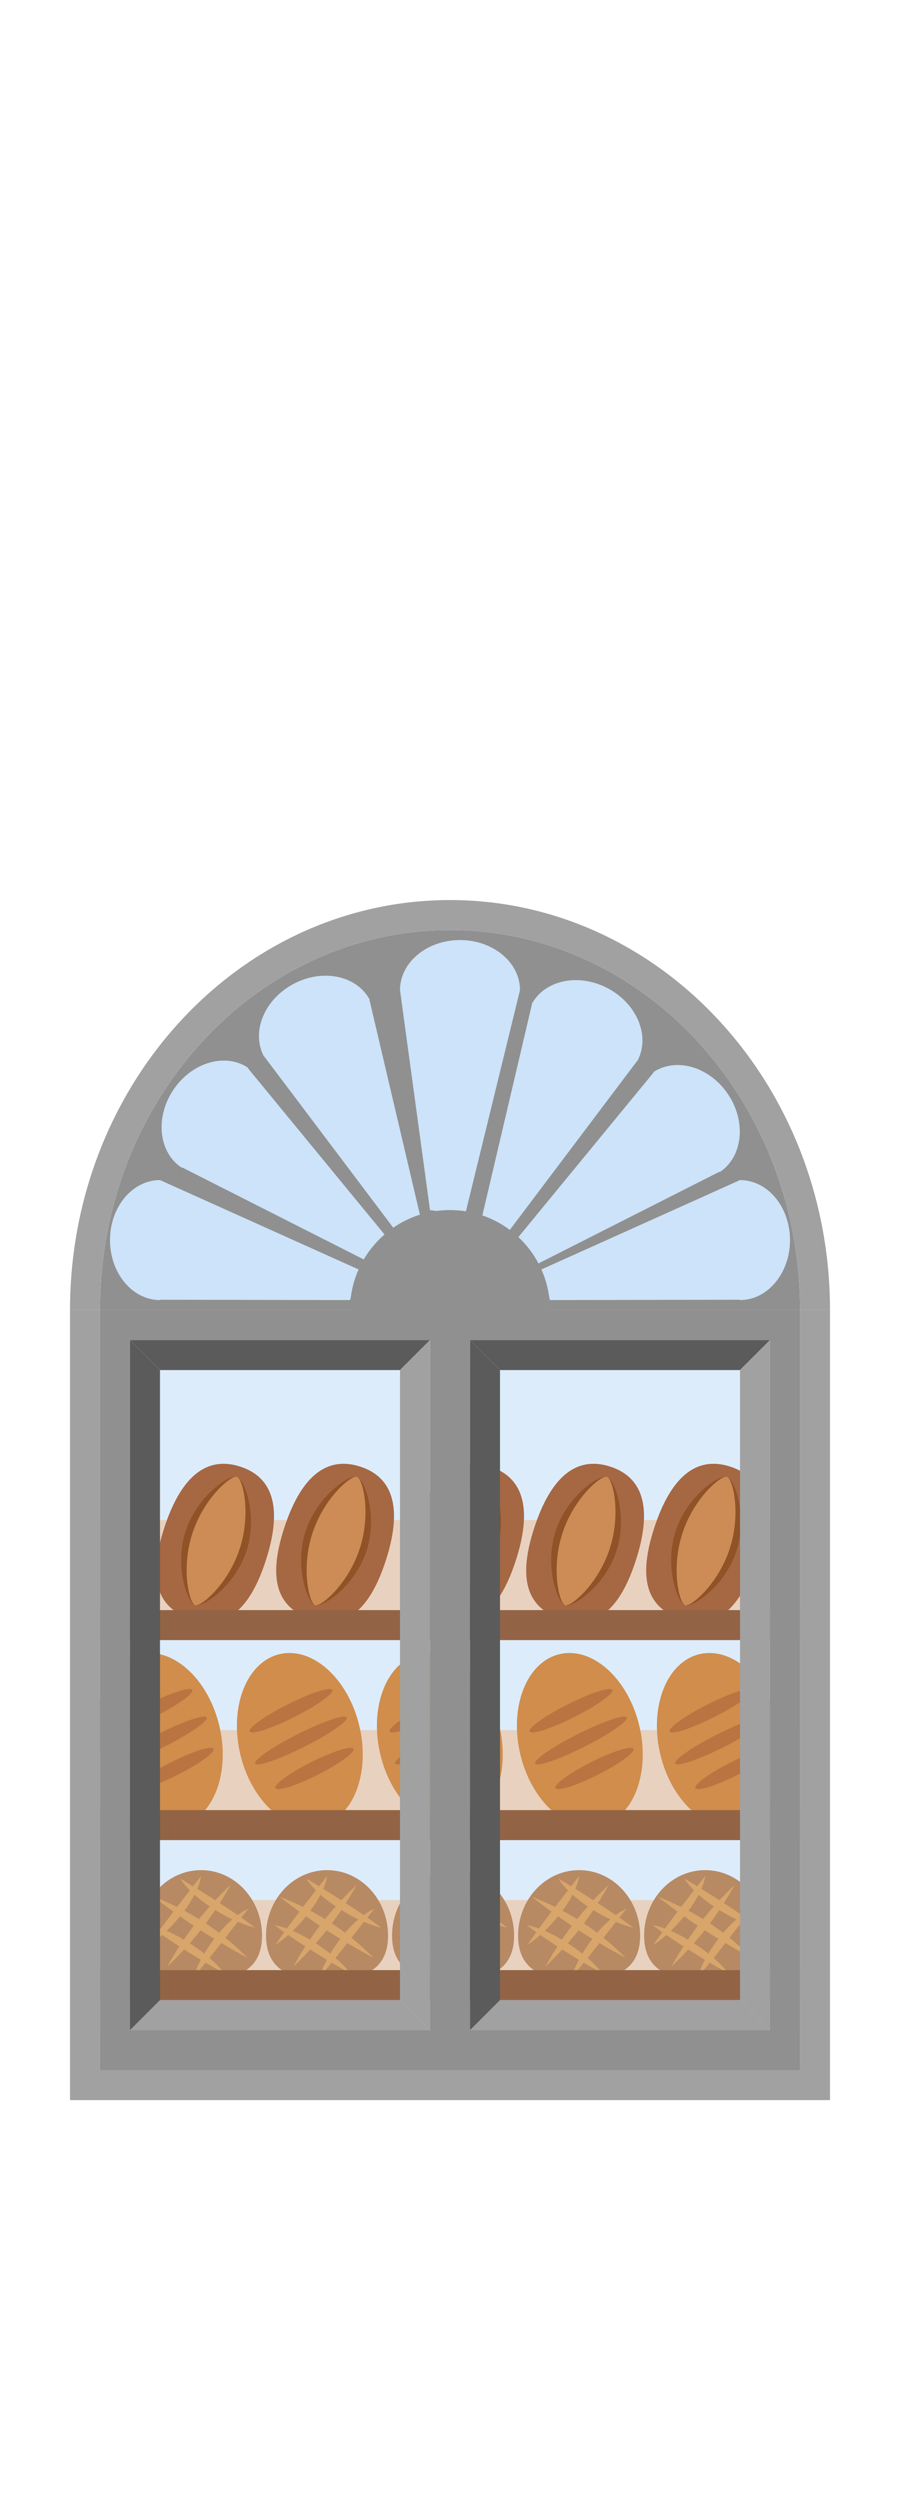<svg width="90" height="250" viewBox="0 0 90 250" fill="none" xmlns="http://www.w3.org/2000/svg">
<rect x="16" y="137" width="58" height="63" fill="#CCE3F9" fill-opacity="0.64"/>
<rect x="10" y="190" width="70" height="13" fill="#EBCFB9"/>
<path d="M26.203 193.553C26.203 197.172 23.471 198 20.102 198C16.732 198 14 197.172 14 193.553C14 189.934 16.732 187 20.102 187C23.471 187 26.203 189.934 26.203 193.553Z" fill="#B58154"/>
<path fill-rule="evenodd" clip-rule="evenodd" d="M17.342 191.152C16.852 191.797 16.43 192.366 16.083 192.842C15.299 192.555 14.859 192.5 14.859 192.5C14.859 192.5 15.166 192.744 15.82 193.206C15.236 194.017 14.926 194.478 14.926 194.478C14.926 194.478 15.451 194.167 16.222 193.486C16.672 193.798 17.24 194.18 17.932 194.627C17.169 195.807 16.734 196.636 16.734 196.636C16.734 196.636 17.446 195.989 18.414 194.936L18.454 194.961C19.058 195.345 19.603 195.681 20.081 195.97C19.517 197.036 19.33 197.727 19.33 197.727C19.33 197.727 19.787 197.207 20.563 196.258C21.755 196.965 22.422 197.312 22.422 197.312C22.422 197.312 21.974 196.674 20.949 195.784C21.297 195.352 21.693 194.853 22.128 194.294C23.656 195.201 24.742 195.766 24.742 195.766C24.742 195.766 23.903 194.868 22.539 193.765C23.035 193.127 23.45 192.598 23.784 192.175C24.858 192.629 25.516 192.749 25.516 192.749C25.516 192.749 25.041 192.382 24.126 191.743C24.595 191.153 24.828 190.867 24.828 190.867C24.828 190.867 24.413 191.027 23.769 191.497C23.273 191.156 22.675 190.754 21.977 190.302C22.66 189.229 23.046 188.493 23.046 188.493C23.046 188.493 22.414 189.067 21.531 190.014C20.82 189.559 20.22 189.181 19.727 188.876C20.075 188.06 20.101 187.602 20.101 187.602C20.101 187.602 19.85 187.914 19.302 188.614C18.456 188.097 18.039 187.859 18.039 187.859C18.039 187.859 18.293 188.322 18.985 189.021C18.643 189.461 18.216 190.012 17.699 190.685C16.346 190.016 15.375 189.664 15.375 189.664C15.375 189.664 16.146 190.285 17.342 191.152ZM18.436 191.062C18.902 191.309 19.395 191.587 19.899 191.896C20.265 191.44 20.627 191.017 20.967 190.634C20.35 190.218 19.85 189.82 19.45 189.462C19.21 189.923 18.883 190.46 18.436 191.062ZM16.668 193.075C17.156 193.284 17.731 193.568 18.38 193.95C18.678 193.513 19.01 193.046 19.374 192.567C18.887 192.242 18.425 191.923 18 191.623C17.532 192.2 17.078 192.681 16.668 193.075ZM20.581 192.329C20.927 191.864 21.243 191.413 21.524 190.994C22.147 191.381 22.721 191.686 23.228 191.926C22.829 192.267 22.378 192.707 21.905 193.269C21.497 192.958 21.053 192.641 20.581 192.329ZM20.428 195.352C20.698 194.898 21.026 194.399 21.425 193.872C20.989 193.606 20.529 193.319 20.056 193.014C19.687 193.481 19.32 193.918 18.972 194.314C19.531 194.672 20.015 195.023 20.428 195.352Z" fill="#D99F5B"/>
<path d="M38.806 193.553C38.806 197.172 36.074 198 32.705 198C29.335 198 26.603 197.172 26.603 193.553C26.603 189.934 29.335 187 32.705 187C36.074 187 38.806 189.934 38.806 193.553Z" fill="#B58154"/>
<path fill-rule="evenodd" clip-rule="evenodd" d="M29.945 191.152C29.455 191.797 29.034 192.366 28.686 192.842C27.902 192.555 27.462 192.5 27.462 192.5C27.462 192.5 27.769 192.744 28.423 193.206C27.839 194.017 27.529 194.478 27.529 194.478C27.529 194.478 28.054 194.167 28.825 193.486C29.275 193.798 29.843 194.18 30.535 194.627C29.772 195.807 29.337 196.636 29.337 196.636C29.337 196.636 30.049 195.989 31.017 194.936L31.057 194.961C31.661 195.345 32.206 195.681 32.684 195.97C32.12 197.036 31.933 197.727 31.933 197.727C31.933 197.727 32.39 197.207 33.166 196.258C34.358 196.965 35.025 197.312 35.025 197.312C35.025 197.312 34.577 196.674 33.552 195.784C33.9 195.352 34.296 194.853 34.731 194.294C36.259 195.201 37.345 195.766 37.345 195.766C37.345 195.766 36.507 194.868 35.142 193.765C35.638 193.127 36.053 192.598 36.387 192.175C37.461 192.629 38.119 192.749 38.119 192.749C38.119 192.749 37.644 192.382 36.729 191.743C37.198 191.153 37.431 190.867 37.431 190.867C37.431 190.867 37.016 191.027 36.373 191.497C35.876 191.156 35.278 190.754 34.58 190.302C35.263 189.229 35.649 188.493 35.649 188.493C35.649 188.493 35.017 189.067 34.134 190.014C33.423 189.559 32.822 189.181 32.33 188.876C32.678 188.06 32.704 187.602 32.704 187.602C32.704 187.602 32.453 187.914 31.905 188.614C31.06 188.097 30.642 187.859 30.642 187.859C30.642 187.859 30.896 188.322 31.588 189.021C31.246 189.461 30.819 190.012 30.302 190.685C28.949 190.016 27.978 189.664 27.978 189.664C27.978 189.664 28.749 190.285 29.945 191.152ZM31.039 191.062C31.505 191.309 31.998 191.587 32.502 191.896C32.868 191.44 33.23 191.017 33.57 190.634C32.953 190.218 32.453 189.82 32.053 189.462C31.814 189.923 31.486 190.46 31.039 191.062ZM29.271 193.075C29.759 193.284 30.334 193.568 30.983 193.95C31.281 193.513 31.613 193.046 31.977 192.567C31.49 192.242 31.028 191.923 30.603 191.623C30.135 192.2 29.68 192.681 29.271 193.075ZM33.184 192.329C33.53 191.864 33.846 191.413 34.127 190.994C34.75 191.381 35.324 191.686 35.831 191.926C35.432 192.267 34.981 192.707 34.508 193.269C34.1 192.958 33.656 192.641 33.184 192.329ZM33.032 195.352C33.301 194.898 33.629 194.399 34.028 193.872C33.592 193.606 33.132 193.319 32.659 193.014C32.29 193.481 31.923 193.918 31.575 194.314C32.134 194.672 32.618 195.023 33.032 195.352Z" fill="#D99F5B"/>
<path d="M51.409 193.553C51.409 197.172 48.677 198 45.308 198C41.938 198 39.206 197.172 39.206 193.553C39.206 189.934 41.938 187 45.308 187C48.677 187 51.409 189.934 51.409 193.553Z" fill="#B58154"/>
<path fill-rule="evenodd" clip-rule="evenodd" d="M42.548 191.152C42.058 191.797 41.636 192.366 41.289 192.842C40.505 192.555 40.065 192.5 40.065 192.5C40.065 192.5 40.372 192.744 41.026 193.206C40.442 194.017 40.132 194.478 40.132 194.478C40.132 194.478 40.657 194.167 41.428 193.486C41.878 193.798 42.446 194.18 43.138 194.627C42.375 195.807 41.94 196.636 41.94 196.636C41.94 196.636 42.652 195.989 43.62 194.936L43.66 194.961C44.264 195.345 44.809 195.681 45.287 195.97C44.723 197.036 44.536 197.727 44.536 197.727C44.536 197.727 44.993 197.207 45.769 196.258C46.961 196.965 47.628 197.312 47.628 197.312C47.628 197.312 47.18 196.674 46.155 195.784C46.503 195.352 46.899 194.853 47.334 194.294C48.862 195.201 49.948 195.766 49.948 195.766C49.948 195.766 49.109 194.868 47.745 193.765C48.241 193.127 48.656 192.598 48.99 192.175C50.064 192.629 50.722 192.749 50.722 192.749C50.722 192.749 50.248 192.382 49.332 191.743C49.801 191.153 50.034 190.867 50.034 190.867C50.034 190.867 49.619 191.027 48.975 191.497C48.48 191.156 47.881 190.754 47.183 190.302C47.866 189.229 48.252 188.493 48.252 188.493C48.252 188.493 47.62 189.067 46.737 190.014C46.026 189.559 45.425 189.181 44.933 188.876C45.281 188.06 45.307 187.602 45.307 187.602C45.307 187.602 45.056 187.914 44.508 188.614C43.663 188.097 43.245 187.859 43.245 187.859C43.245 187.859 43.499 188.322 44.191 189.021C43.849 189.461 43.422 190.012 42.906 190.685C41.552 190.016 40.581 189.664 40.581 189.664C40.581 189.664 41.352 190.285 42.548 191.152ZM43.642 191.062C44.108 191.309 44.602 191.587 45.105 191.896C45.471 191.44 45.833 191.017 46.173 190.634C45.556 190.218 45.056 189.82 44.656 189.462C44.416 189.923 44.089 190.46 43.642 191.062ZM41.874 193.075C42.362 193.284 42.937 193.568 43.586 193.95C43.884 193.513 44.216 193.046 44.58 192.567C44.093 192.242 43.631 191.923 43.206 191.623C42.738 192.2 42.283 192.681 41.874 193.075ZM45.787 192.329C46.133 191.864 46.449 191.413 46.73 190.994C47.353 191.381 47.927 191.686 48.434 191.926C48.035 192.267 47.584 192.707 47.111 193.269C46.703 192.958 46.26 192.641 45.787 192.329ZM45.635 195.352C45.904 194.898 46.232 194.399 46.631 193.872C46.195 193.606 45.735 193.319 45.262 193.014C44.893 193.481 44.526 193.918 44.178 194.314C44.737 194.672 45.221 195.023 45.635 195.352Z" fill="#D99F5B"/>
<path d="M64.013 193.553C64.013 197.172 61.281 198 57.911 198C54.541 198 51.81 197.172 51.81 193.553C51.81 189.934 54.541 187 57.911 187C61.281 187 64.013 189.934 64.013 193.553Z" fill="#B58154"/>
<path fill-rule="evenodd" clip-rule="evenodd" d="M55.152 191.152C54.661 191.797 54.24 192.366 53.893 192.842C53.109 192.555 52.669 192.5 52.669 192.5C52.669 192.5 52.976 192.744 53.63 193.206C53.045 194.017 52.735 194.478 52.735 194.478C52.735 194.478 53.261 194.167 54.031 193.486C54.482 193.798 55.049 194.18 55.741 194.627C54.978 195.807 54.544 196.636 54.544 196.636C54.544 196.636 55.256 195.989 56.224 194.936L56.263 194.961C56.867 195.345 57.412 195.681 57.891 195.97C57.327 197.036 57.139 197.727 57.139 197.727C57.139 197.727 57.597 197.207 58.373 196.258C59.564 196.965 60.231 197.312 60.231 197.312C60.231 197.312 59.784 196.674 58.758 195.784C59.107 195.352 59.503 194.853 59.937 194.294C61.465 195.201 62.552 195.766 62.552 195.766C62.552 195.766 61.713 194.868 60.348 193.765C60.844 193.127 61.259 192.598 61.593 192.175C62.668 192.629 63.325 192.749 63.325 192.749C63.325 192.749 62.851 192.382 61.935 191.743C62.404 191.153 62.638 190.867 62.638 190.867C62.638 190.867 62.223 191.027 61.579 191.497C61.083 191.156 60.484 190.754 59.786 190.302C60.47 189.229 60.856 188.493 60.856 188.493C60.856 188.493 60.224 189.067 59.341 190.014C58.63 189.559 58.029 189.181 57.537 188.876C57.885 188.06 57.911 187.602 57.911 187.602C57.911 187.602 57.66 187.914 57.112 188.614C56.266 188.097 55.849 187.859 55.849 187.859C55.849 187.859 56.102 188.322 56.795 189.021C56.452 189.461 56.026 190.012 55.509 190.685C54.155 190.016 53.185 189.664 53.185 189.664C53.185 189.664 53.956 190.285 55.152 191.152ZM56.245 191.062C56.711 191.309 57.205 191.587 57.708 191.896C58.075 191.44 58.436 191.017 58.776 190.634C58.159 190.218 57.66 189.82 57.26 189.462C57.02 189.923 56.693 190.46 56.245 191.062ZM54.478 193.075C54.965 193.284 55.541 193.568 56.19 193.95C56.487 193.513 56.82 193.046 57.184 192.567C56.696 192.242 56.234 191.923 55.81 191.623C55.341 192.2 54.887 192.681 54.478 193.075ZM58.391 192.329C58.737 191.864 59.053 191.413 59.334 190.994C59.957 191.381 60.53 191.686 61.037 191.926C60.638 192.267 60.188 192.707 59.715 193.269C59.306 192.958 58.863 192.641 58.391 192.329ZM58.238 195.352C58.507 194.898 58.836 194.399 59.235 193.872C58.799 193.606 58.338 193.319 57.866 193.014C57.497 193.481 57.13 193.918 56.782 194.314C57.341 194.672 57.825 195.023 58.238 195.352Z" fill="#D99F5B"/>
<path d="M76.615 193.553C76.615 197.172 73.883 198 70.514 198C67.144 198 64.412 197.172 64.412 193.553C64.412 189.934 67.144 187 70.514 187C73.883 187 76.615 189.934 76.615 193.553Z" fill="#B58154"/>
<path fill-rule="evenodd" clip-rule="evenodd" d="M67.754 191.152C67.264 191.797 66.843 192.366 66.496 192.842C65.712 192.555 65.272 192.5 65.272 192.5C65.272 192.5 65.578 192.744 66.232 193.206C65.648 194.017 65.338 194.478 65.338 194.478C65.338 194.478 65.863 194.167 66.634 193.486C67.084 193.798 67.652 194.18 68.344 194.627C67.581 195.807 67.146 196.636 67.146 196.636C67.146 196.636 67.858 195.989 68.826 194.936L68.866 194.961C69.47 195.345 70.015 195.681 70.493 195.97C69.929 197.036 69.742 197.727 69.742 197.727C69.742 197.727 70.199 197.207 70.975 196.258C72.167 196.965 72.834 197.312 72.834 197.312C72.834 197.312 72.386 196.674 71.361 195.784C71.709 195.352 72.105 194.853 72.54 194.294C74.068 195.201 75.154 195.766 75.154 195.766C75.154 195.766 74.316 194.868 72.951 193.765C73.447 193.127 73.862 192.598 74.196 192.175C75.27 192.629 75.928 192.749 75.928 192.749C75.928 192.749 75.454 192.382 74.538 191.743C75.007 191.153 75.24 190.867 75.24 190.867C75.24 190.867 74.825 191.027 74.181 191.497C73.686 191.156 73.087 190.754 72.389 190.302C73.072 189.229 73.458 188.493 73.458 188.493C73.458 188.493 72.826 189.067 71.943 190.014C71.232 189.559 70.632 189.181 70.139 188.876C70.487 188.06 70.513 187.602 70.513 187.602C70.513 187.602 70.262 187.914 69.714 188.614C68.869 188.097 68.451 187.859 68.451 187.859C68.451 187.859 68.705 188.322 69.397 189.021C69.055 189.461 68.628 190.012 68.112 190.685C66.758 190.016 65.787 189.664 65.787 189.664C65.787 189.664 66.558 190.285 67.754 191.152ZM68.848 191.062C69.314 191.309 69.808 191.587 70.311 191.896C70.677 191.44 71.039 191.017 71.379 190.634C70.762 190.218 70.262 189.82 69.862 189.462C69.623 189.923 69.295 190.46 68.848 191.062ZM67.08 193.075C67.568 193.284 68.143 193.568 68.793 193.95C69.09 193.513 69.422 193.046 69.786 192.567C69.299 192.242 68.837 191.923 68.412 191.623C67.944 192.2 67.49 192.681 67.08 193.075ZM70.993 192.329C71.339 191.864 71.655 191.413 71.936 190.994C72.559 191.381 73.133 191.686 73.64 191.926C73.241 192.267 72.791 192.707 72.317 193.269C71.909 192.958 71.466 192.641 70.993 192.329ZM70.841 195.352C71.11 194.898 71.439 194.399 71.837 193.872C71.401 193.606 70.941 193.319 70.468 193.014C70.099 193.481 69.732 193.918 69.385 194.314C69.943 194.672 70.427 195.023 70.841 195.352Z" fill="#D99F5B"/>
<rect x="10" y="197" width="70" height="3" fill="#8C5632"/>
<rect x="10" y="173" width="70" height="11" fill="#EBCFB9"/>
<ellipse cx="15.983" cy="174" rx="6.119" ry="8.831" transform="rotate(-13.274 15.983 174)" fill="#D08439"/>
<ellipse cx="17.443" cy="176.838" rx="4.371" ry="0.711" transform="rotate(-26.712 17.443 176.838)" fill="#B8682D"/>
<ellipse cx="16.099" cy="174.036" rx="5.117" ry="0.711" transform="rotate(-26.712 16.099 174.036)" fill="#B8682D"/>
<ellipse cx="15.101" cy="171.06" rx="4.62" ry="0.711" transform="rotate(-26.712 15.101 171.06)" fill="#B8682D"/>
<ellipse cx="29.983" cy="174" rx="6.119" ry="8.831" transform="rotate(-13.274 29.983 174)" fill="#D08439"/>
<ellipse cx="31.443" cy="176.838" rx="4.371" ry="0.711" transform="rotate(-26.712 31.443 176.838)" fill="#B8682D"/>
<ellipse cx="30.099" cy="174.036" rx="5.117" ry="0.711" transform="rotate(-26.712 30.099 174.036)" fill="#B8682D"/>
<ellipse cx="29.101" cy="171.06" rx="4.62" ry="0.711" transform="rotate(-26.712 29.101 171.06)" fill="#B8682D"/>
<ellipse cx="43.983" cy="174" rx="6.119" ry="8.831" transform="rotate(-13.274 43.983 174)" fill="#D08439"/>
<ellipse cx="45.443" cy="176.838" rx="4.371" ry="0.711" transform="rotate(-26.712 45.443 176.838)" fill="#B8682D"/>
<ellipse cx="44.099" cy="174.036" rx="5.117" ry="0.711" transform="rotate(-26.712 44.099 174.036)" fill="#B8682D"/>
<ellipse cx="43.101" cy="171.06" rx="4.62" ry="0.711" transform="rotate(-26.712 43.101 171.06)" fill="#B8682D"/>
<ellipse cx="57.983" cy="174" rx="6.119" ry="8.831" transform="rotate(-13.274 57.983 174)" fill="#D08439"/>
<ellipse cx="59.443" cy="176.838" rx="4.371" ry="0.711" transform="rotate(-26.712 59.443 176.838)" fill="#B8682D"/>
<ellipse cx="58.099" cy="174.036" rx="5.117" ry="0.711" transform="rotate(-26.712 58.099 174.036)" fill="#B8682D"/>
<ellipse cx="57.101" cy="171.06" rx="4.62" ry="0.711" transform="rotate(-26.712 57.101 171.06)" fill="#B8682D"/>
<ellipse cx="71.983" cy="174" rx="6.119" ry="8.831" transform="rotate(-13.274 71.983 174)" fill="#D08439"/>
<ellipse cx="73.443" cy="176.838" rx="4.371" ry="0.711" transform="rotate(-26.712 73.443 176.838)" fill="#B8682D"/>
<ellipse cx="72.099" cy="174.036" rx="5.117" ry="0.711" transform="rotate(-26.712 72.099 174.036)" fill="#B8682D"/>
<ellipse cx="71.101" cy="171.06" rx="4.62" ry="0.711" transform="rotate(-26.712 71.101 171.06)" fill="#B8682D"/>
<rect x="10" y="181" width="70" height="3" fill="#8C5632"/>
<rect x="10" y="152" width="70" height="11" fill="#EBCFB9"/>
<path d="M26.566 156.082C24.983 160.936 22.617 163.022 19.07 161.865C15.523 160.708 14.842 157.629 16.425 152.775C18.008 147.921 20.484 145.497 24.031 146.654C27.578 147.811 28.149 151.228 26.566 156.082Z" fill="#A25A30"/>
<path d="M24.648 155.083C23.491 158.63 20.258 160.757 19.511 160.513C18.765 160.269 17.407 156.645 18.564 153.098C19.721 149.551 22.954 147.424 23.701 147.668C24.448 147.911 25.805 151.536 24.648 155.083Z" fill="#894211"/>
<path d="M23.972 154.862C22.815 158.409 20.092 160.702 19.511 160.513C18.93 160.324 18.083 156.866 19.24 153.319C20.397 149.772 23.12 147.478 23.701 147.668C24.282 147.857 25.129 151.315 23.972 154.862Z" fill="#CD8344"/>
<path d="M38.566 156.082C36.983 160.936 34.617 163.022 31.07 161.865C27.523 160.708 26.842 157.629 28.425 152.775C30.008 147.921 32.484 145.497 36.031 146.654C39.578 147.811 40.149 151.228 38.566 156.082Z" fill="#A25A30"/>
<path d="M36.648 155.083C35.491 158.63 32.258 160.757 31.511 160.513C30.765 160.269 29.407 156.645 30.564 153.098C31.721 149.551 34.954 147.424 35.701 147.668C36.447 147.911 37.805 151.536 36.648 155.083Z" fill="#894211"/>
<path d="M35.972 154.862C34.815 158.409 32.092 160.702 31.511 160.513C30.93 160.324 30.083 156.866 31.24 153.319C32.397 149.772 35.12 147.478 35.701 147.668C36.282 147.857 37.129 151.315 35.972 154.862Z" fill="#CD8344"/>
<path d="M51.566 156.082C49.983 160.936 47.617 163.022 44.07 161.865C40.523 160.708 39.842 157.629 41.425 152.775C43.008 147.921 45.484 145.497 49.031 146.654C52.578 147.811 53.149 151.228 51.566 156.082Z" fill="#A25A30"/>
<path d="M49.648 155.083C48.491 158.63 45.258 160.757 44.511 160.513C43.764 160.269 42.407 156.645 43.564 153.098C44.721 149.551 47.954 147.424 48.701 147.668C49.447 147.911 50.805 151.536 49.648 155.083Z" fill="#894211"/>
<path d="M48.972 154.862C47.815 158.409 45.092 160.702 44.511 160.513C43.931 160.324 43.083 156.866 44.24 153.319C45.397 149.772 48.12 147.478 48.701 147.668C49.282 147.857 50.129 151.315 48.972 154.862Z" fill="#CD8344"/>
<path d="M63.566 156.082C61.983 160.936 59.617 163.022 56.07 161.865C52.523 160.708 51.842 157.629 53.425 152.775C55.008 147.921 57.484 145.497 61.031 146.654C64.579 147.811 65.149 151.228 63.566 156.082Z" fill="#A25A30"/>
<path d="M61.648 155.083C60.491 158.63 57.258 160.757 56.511 160.513C55.764 160.269 54.407 156.645 55.564 153.098C56.721 149.551 59.954 147.424 60.701 147.668C61.447 147.911 62.805 151.536 61.648 155.083Z" fill="#894211"/>
<path d="M60.972 154.862C59.815 158.409 57.092 160.702 56.511 160.513C55.931 160.324 55.083 156.866 56.24 153.319C57.397 149.772 60.12 147.478 60.701 147.668C61.282 147.857 62.129 151.315 60.972 154.862Z" fill="#CD8344"/>
<path d="M75.566 156.082C73.983 160.936 71.617 163.022 68.07 161.865C64.523 160.708 63.842 157.629 65.425 152.775C67.008 147.921 69.484 145.497 73.031 146.654C76.579 147.811 77.149 151.228 75.566 156.082Z" fill="#A25A30"/>
<path d="M73.648 155.083C72.491 158.63 69.258 160.757 68.511 160.513C67.764 160.269 66.407 156.645 67.564 153.098C68.721 149.551 71.954 147.424 72.701 147.668C73.448 147.911 74.805 151.536 73.648 155.083Z" fill="#894211"/>
<path d="M72.972 154.862C71.815 158.409 69.092 160.702 68.511 160.513C67.93 160.324 67.083 156.866 68.24 153.319C69.397 149.772 72.12 147.478 72.701 147.668C73.281 147.857 74.129 151.315 72.972 154.862Z" fill="#CD8344"/>
<rect x="10" y="161" width="70" height="3" fill="#8C5632"/>
<g filter="url(#filter0_b_215_6897)">
<rect x="16" y="137" width="58" height="63" fill="#CCE3F9" fill-opacity="0.1"/>
</g>
<path fill-rule="evenodd" clip-rule="evenodd" d="M10 131H7V210H83V131H80V206.962H10V131Z" fill="#A1A1A1"/>
<path fill-rule="evenodd" clip-rule="evenodd" d="M80 131H10V207H80V131ZM13 134H43V203H13V134ZM47 134H77V203H47V134Z" fill="#909090"/>
<path fill-rule="evenodd" clip-rule="evenodd" d="M80 131H83C83 108.356 65.987 90 45 90C24.013 90 7 108.356 7 131H10C10 110.013 25.67 93 45 93C64.33 93 80 110.013 80 131Z" fill="#A1A1A1"/>
<path d="M80 131C63.812 131 64.33 131 45 131C25.67 131 33.625 131 10 131C10 110.013 25.67 93 45 93C64.33 93 80 110.013 80 131Z" fill="#CCE3F9"/>
<path fill-rule="evenodd" clip-rule="evenodd" d="M45 131H80C80 110.013 64.33 93 45 93C25.67 93 10 110.013 10 131H45ZM46 94C42.686 94 40 96.239 40 99L43 121L46.5 121.5L52 99C52 96.239 49.314 94 46 94ZM36.968 99.96L36.945 99.972L41.999 121.498L39.503 122.999L26.423 105.643L26.404 105.653C25.094 103.222 26.397 99.977 29.314 98.405C32.18 96.86 35.539 97.506 36.898 99.835L36.911 99.828L36.923 99.879C36.938 99.906 36.953 99.933 36.968 99.96ZM24.808 106.768L24.784 106.804L38.5 123.5L36.5 126L18.189 116.723L18.164 116.761C15.864 115.232 15.487 111.756 17.322 108.997C19.157 106.237 22.508 105.239 24.808 106.768ZM16 130V129.966L35 130L36 127L16 118C13.239 118 11 120.686 11 124C11 127.314 13.239 130 16 130ZM65.332 107.21L65.356 107.245L51.64 123.941L53.64 126.441L71.95 117.164L71.976 117.203C74.275 115.674 74.652 112.197 72.818 109.438C70.983 106.678 67.632 105.681 65.332 107.21ZM53.194 100.414L53.172 100.402C53.186 100.374 53.201 100.348 53.216 100.321L53.228 100.269L53.242 100.276C54.601 97.947 57.959 97.302 60.826 98.847C63.743 100.418 65.045 103.664 63.735 106.094L63.717 106.084L50.636 123.44L48.14 121.94L53.194 100.414ZM74 118L54 127L55 130L74 129.966V130C76.761 130 79 127.314 79 124C79 120.686 76.761 118 74 118Z" fill="#909090"/>
<path d="M55 131C50.375 131 50.523 131 45 131C39.477 131 41.75 131 35 131C35 125.477 39.477 121 45 121C50.523 121 55 125.477 55 131Z" fill="#909090"/>
<path d="M43 203H13L16 200H40L43 203Z" fill="#A1A1A1"/>
<path d="M13 134H43L40 137H16L13 134Z" fill="#5B5B5B"/>
<path d="M13 203V134L16 137V200L13 203Z" fill="#5B5B5B"/>
<path d="M43 134V203L40 200V137L43 134Z" fill="#A1A1A1"/>
<path d="M77 203H47L50 200H74L77 203Z" fill="#A1A1A1"/>
<path d="M47 134H77L74 137H50L47 134Z" fill="#5B5B5B"/>
<path d="M47 203V134L50 137V200L47 203Z" fill="#5B5B5B"/>
<path d="M77 134V203L74 200V137L77 134Z" fill="#A1A1A1"/>
<defs>
<filter id="filter0_b_215_6897" x="15.7" y="136.7" width="58.6" height="63.6" filterUnits="userSpaceOnUse" color-interpolation-filters="sRGB">
<feFlood flood-opacity="0" result="BackgroundImageFix"/>
<feGaussianBlur in="BackgroundImage" stdDeviation="0.15"/>
<feComposite in2="SourceAlpha" operator="in" result="effect1_backgroundBlur_215_6897"/>
<feBlend mode="normal" in="SourceGraphic" in2="effect1_backgroundBlur_215_6897" result="shape"/>
</filter>
</defs>
</svg>
